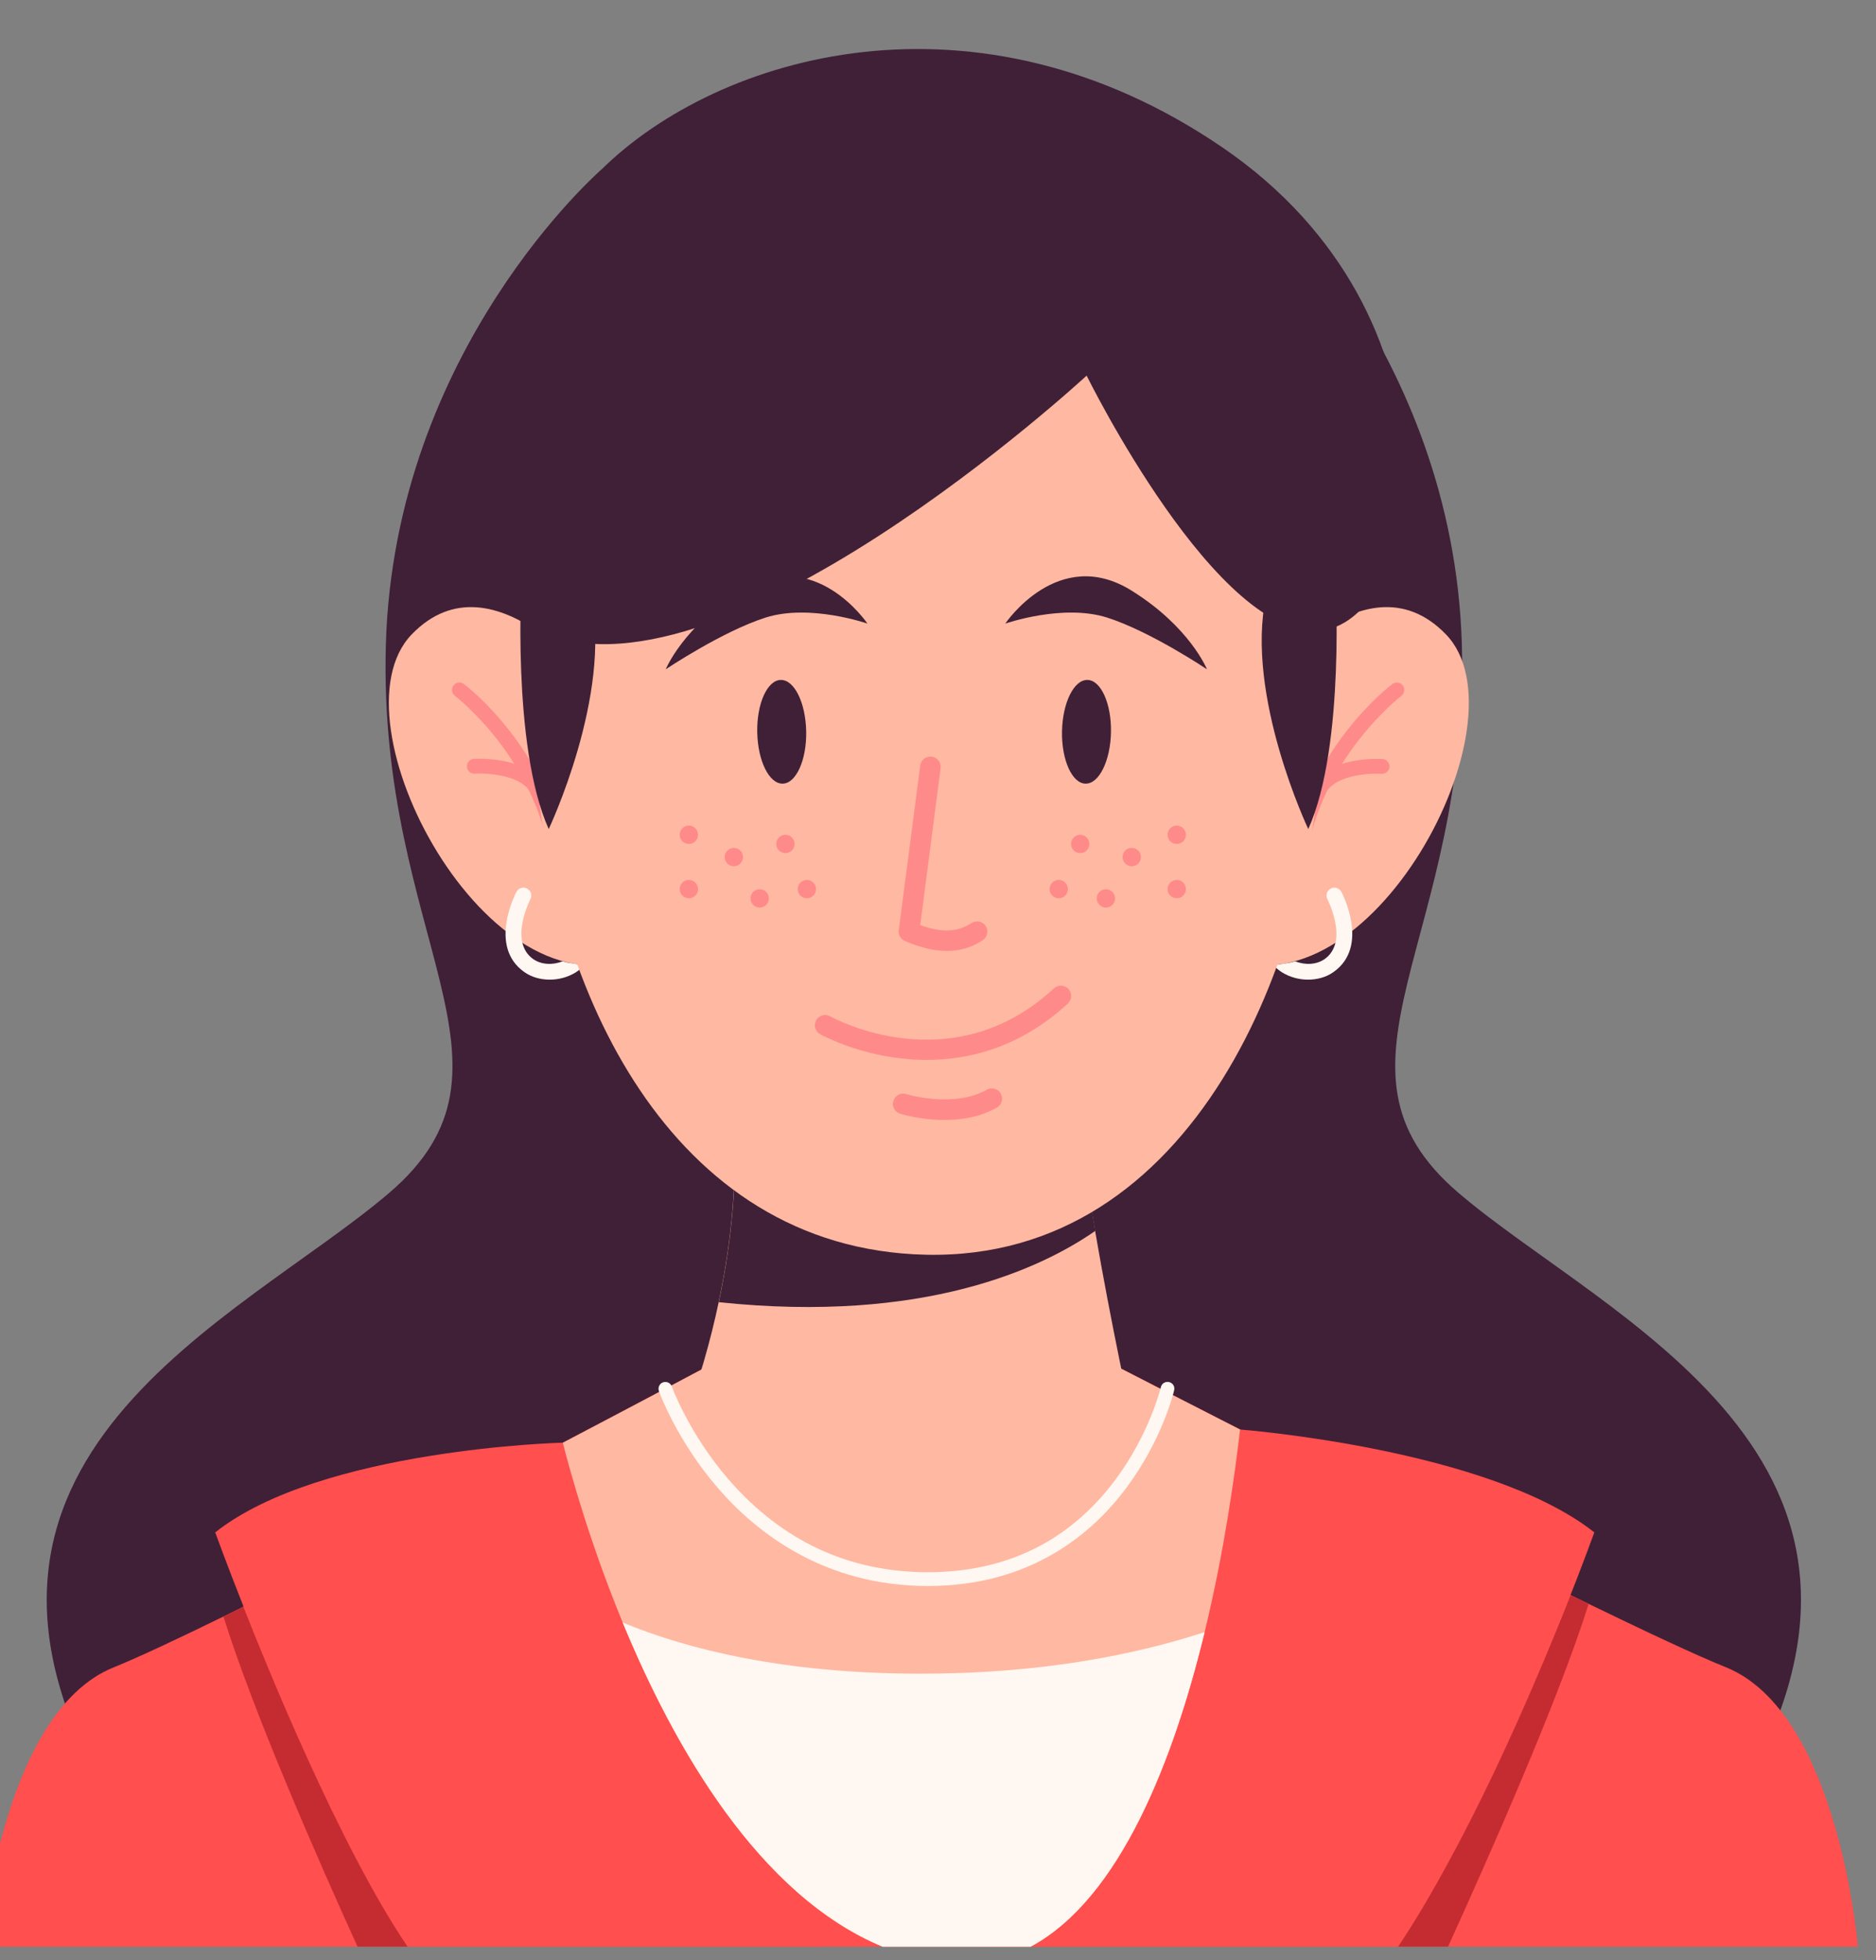 <?xml version="1.0" encoding="utf-8"?>
<!-- Generator: Adobe Illustrator 24.2.0, SVG Export Plug-In . SVG Version: 6.00 Build 0)  -->
<svg version="1.1" xmlns="http://www.w3.org/2000/svg" xmlns:xlink="http://www.w3.org/1999/xlink" x="0px" y="0px"
	 viewBox="0 0 137.2 143.31" style="enable-background:new 0 0 137.2 143.31;" xml:space="preserve">
<rect x="0" y="0" width="137.2" height="143.31" fill="#808080" stroke="none"/>
<style type="text/css">
	.st0{fill:#FFF7F1;}
	.st1{fill:#FF9A40;}
	.st2{fill:#E96D17;}
	.st3{fill:#FFB8A1;}
	.st4{fill:#3F2037;}
	.st5{fill:#FF8A8A;}
	.st6{opacity:0.5;}
	.st7{fill:#FFFFFF;}
	.st8{fill:#FF4F4E;}
	.st9{fill:#C42C31;}
	.st10{fill:#0075CF;}
	.st11{fill:#0056A8;}
	.st12{fill:#734669;}
</style>
<g id="BACKGROUND">
</g>
<g id="OBJECTS">
	<g>
		<g>
			<path class="st4" d="M43.96,12.42c0,0-15.11,13.09-15.74,34.68c-0.62,21.58,11.11,30.86,0.22,40.13
				c-10.89,9.28-35.11,19.32-20.42,44.31h59.84V16.9L43.96,12.42z"/>
		</g>
		<g>
			<path class="st4" d="M91.17,12.42c0,0,15.11,13.09,15.74,34.68c0.62,21.58-11.11,30.86-0.22,40.13s35.11,19.32,20.42,44.31H67.27
				V16.9L91.17,12.42z"/>
		</g>
		<g>
			<g>
				<path class="st8" d="M135.87,142.32H-1.33c0,0,1.38-17.12,9.66-20.43c1.71-0.69,4.56-2.02,8.01-3.71
					c0.48-0.23,0.97-0.47,1.46-0.72c0,0,0.01,0,0.01-0.01c7.17-3.55,16.39-8.33,23.35-11.98c5.93-3.11,10.23-5.4,10.23-5.4
					l1.05,0.23c9.75,2.18,19.88,2.1,29.59-0.23c0,0,3.54,1.82,8.65,4.43c3.02,1.54,6.6,3.36,10.33,5.23
					c10.01,5.04,21.05,10.49,25.19,12.15C134.49,125.2,135.87,142.32,135.87,142.32z"/>
			</g>
			<g>
				<path class="st9" d="M29.81,142.32h-3.66c-2.84-6.25-7.58-17.03-9.81-24.14c0.48-0.23,0.97-0.47,1.46-0.72
					C19.45,121.67,24.84,135,29.81,142.32z"/>
			</g>
			<g>
				<path class="st9" d="M102.24,142.32h3.66c2.84-6.25,8.05-17.94,10.28-25.05c-0.48-0.23-0.83-0.4-1.33-0.65
					C113.21,120.83,107.21,135,102.24,142.32z"/>
			</g>
			<g>
				<path class="st8" d="M60.08,142.32H30.11c-5.04-7.51-9.72-18.4-12.3-24.87c-1.3-3.28-2.07-5.42-2.07-5.42
					c7.73-6.12,25.42-6.56,25.42-6.56C47.46,113.92,55.59,131.86,60.08,142.32z"/>
			</g>
			<g>
				<path class="st8" d="M72.26,142.32h29.97c5.04-7.51,9.72-18.4,12.3-24.87c1.3-3.28,2.07-5.42,2.07-5.42
					c-7.73-6.12-25.9-7.52-25.9-7.52C84.4,112.95,76.75,131.86,72.26,142.32z"/>
			</g>
			<g>
				<path class="st3" d="M90.69,104.51c-0.37,3.23-1.14,8.84-2.59,14.81c-2.26,9.29-6.16,19.48-12.73,23H64.55
					c-9.04-3.75-15.22-14.53-19.01-23.7c-2.34-5.67-3.76-10.73-4.38-13.14c5.93-3.11,10.23-5.4,10.23-5.4l1.05,0.23
					c9.75,2.18,19.88,2.1,29.59-0.23C82.04,100.08,85.58,101.91,90.69,104.51z"/>
			</g>
			<g>
				<path class="st0" d="M88.1,119.32c-2.26,9.29-6.16,19.48-12.73,23H64.55c-9.04-3.75-15.22-14.53-19.01-23.7
					c4.74,1.96,11.81,3.74,21.81,3.74C76.14,122.36,83.01,120.98,88.1,119.32z"/>
			</g>
		</g>
		<g>
			<g>
				<g>
					<g>
						<g>
							<g>
								<path class="st3" d="M82.74,103.58c0,0-2.69,8.46-15.05,8.46c-14.42,0-17.82-7.69-17.82-7.69c1.25-3.32,2.11-6.4,2.69-9.15
									h0c1.07-5.04,1.22-8.99,1.15-11.42l25.33-1c0.23,2.15,0.62,4.67,1.05,7.21C81.25,96.74,82.74,103.58,82.74,103.58z"/>
							</g>
							<g>
								<path class="st0" d="M67.86,115.95c-7.56,0-12.51-3.88-15.33-7.13c-3.04-3.51-4.28-6.97-4.34-7.12
									c-0.09-0.26,0.04-0.55,0.3-0.64c0.26-0.09,0.55,0.04,0.64,0.3c0.01,0.03,1.25,3.45,4.17,6.82c3.9,4.48,8.79,6.76,14.55,6.76
									c5.74,0,10.35-2.26,13.7-6.73c2.52-3.36,3.34-6.77,3.35-6.8c0.06-0.27,0.33-0.43,0.6-0.37c0.27,0.06,0.44,0.33,0.37,0.6
									c-0.03,0.15-0.87,3.62-3.5,7.14C79.94,112.05,75.44,115.95,67.86,115.95z"/>
							</g>
						</g>
					</g>
				</g>
				<g>
					<g>
						<g>
							<g>
								<path class="st4" d="M80.1,89.99c-3.93,2.73-12.51,6.79-27.53,5.21c1.07-5.04,1.22-8.99,1.15-11.42l25.33-1
									C79.29,84.92,79.67,87.45,80.1,89.99z"/>
							</g>
						</g>
					</g>
				</g>
			</g>
			<g>
				<g>
					<g>
						<g>
							<g>
								<g>
									<path class="st3" d="M44.05,50.74c0,0-7.84-10.67-13.94-4.36c-6.1,6.32,5.66,28.31,16.33,23.52L44.05,50.74z"/>
								</g>
							</g>
						</g>
					</g>
					<g>
						<g>
							<g>
								<g>
									<path class="st5" d="M40.79,63.35c-0.27,0-0.5-0.2-0.54-0.47c-1.03-7.42-6.92-11.97-6.98-12.01
										c-0.24-0.18-0.28-0.52-0.1-0.76s0.52-0.28,0.76-0.1c0.26,0.19,6.31,4.87,7.4,12.72c0.04,0.3-0.17,0.57-0.46,0.61
										C40.84,63.35,40.82,63.35,40.79,63.35z"/>
								</g>
							</g>
						</g>
					</g>
					<g>
						<g>
							<g>
								<g>
									<path class="st5" d="M39.15,58.03c-0.17,0-0.34-0.08-0.45-0.24c-0.79-1.16-3.14-1.28-3.98-1.23
										c-0.3,0.02-0.56-0.21-0.57-0.51c-0.02-0.3,0.21-0.56,0.51-0.57c0.15-0.01,3.65-0.2,4.94,1.7c0.17,0.25,0.1,0.58-0.15,0.75
										C39.36,58,39.26,58.03,39.15,58.03z"/>
								</g>
							</g>
						</g>
					</g>
				</g>
				<g>
					<g>
						<g>
							<g>
								<g>
									<path class="st0" d="M41.6,70.39c-0.15-0.02-0.3-0.07-0.46-0.11c-0.72,0.29-1.55,0.25-2.14-0.16
										c-1.81-1.27-0.23-4.33-0.21-4.38c0.15-0.28,0.04-0.63-0.24-0.78c-0.28-0.15-0.63-0.04-0.78,0.24
										c-0.09,0.16-2.07,4,0.57,5.86c0.53,0.38,1.19,0.56,1.87,0.56c0.66,0,1.33-0.18,1.91-0.54c0.23-0.15,0.43-0.32,0.61-0.51
										C42.34,70.52,41.98,70.45,41.6,70.39z"/>
								</g>
							</g>
						</g>
					</g>
				</g>
			</g>
			<g>
				<g>
					<g>
						<g>
							<g>
								<g>
									<path class="st3" d="M91.81,50.74c0,0,7.84-10.67,13.94-4.36c6.1,6.32-5.66,28.31-16.33,23.52L91.81,50.74z"/>
								</g>
							</g>
						</g>
					</g>
					<g>
						<g>
							<g>
								<g>
									<path class="st5" d="M94.97,63.35c-0.02,0-0.05,0-0.08-0.01c-0.3-0.04-0.5-0.31-0.46-0.61c1.09-7.85,7.14-12.53,7.4-12.72
										c0.24-0.18,0.58-0.13,0.76,0.1c0.18,0.24,0.13,0.58-0.1,0.76c-0.06,0.04-5.96,4.61-6.98,12.01
										C95.47,63.16,95.24,63.35,94.97,63.35z"/>
								</g>
							</g>
						</g>
					</g>
					<g>
						<g>
							<g>
								<g>
									<path class="st5" d="M96.61,58.03c-0.1,0-0.21-0.03-0.3-0.09c-0.25-0.17-0.31-0.5-0.14-0.75c1.29-1.91,4.79-1.71,4.94-1.7
										c0.3,0.02,0.52,0.28,0.51,0.57c-0.02,0.3-0.28,0.53-0.57,0.51c-0.84-0.05-3.19,0.07-3.98,1.23
										C96.96,57.94,96.78,58.03,96.61,58.03z"/>
								</g>
							</g>
						</g>
					</g>
				</g>
				<g>
					<g>
						<g>
							<g>
								<g>
									<path class="st0" d="M94.27,70.39c0.15-0.02,0.3-0.07,0.46-0.11c0.72,0.29,1.55,0.25,2.14-0.16
										c1.81-1.27,0.23-4.33,0.21-4.38c-0.15-0.28-0.04-0.63,0.24-0.78c0.28-0.15,0.63-0.04,0.78,0.24c0.09,0.16,2.07,4-0.57,5.86
										c-0.53,0.38-1.19,0.56-1.87,0.56c-0.66,0-1.33-0.18-1.91-0.54c-0.23-0.15-0.43-0.32-0.61-0.51
										C93.53,70.52,93.89,70.45,94.27,70.39z"/>
								</g>
							</g>
						</g>
					</g>
				</g>
			</g>
			<g>
				<g>
					<g>
						<g>
							<path class="st3" d="M71.46,18.75c-23.17-0.68-34.02,11.72-32.25,37.31c1.1,15.9,9.65,35.23,28.47,35.67
								C87.3,92.19,96.23,69.94,96.66,53.5C97.1,36.21,93,24.64,78.69,19.95C77.7,19.63,72.52,18.78,71.46,18.75z"/>
						</g>
					</g>
				</g>
			</g>
			<g>
				<g>
					<path class="st5" d="M51.05,61.03c0,0.37-0.3,0.67-0.67,0.67c-0.37,0-0.67-0.3-0.67-0.67s0.3-0.67,0.67-0.67
						C50.74,60.35,51.05,60.66,51.05,61.03z"/>
				</g>
				<g>
					<path class="st5" d="M54.34,62.66c0,0.37-0.3,0.67-0.67,0.67s-0.67-0.3-0.67-0.67s0.3-0.67,0.67-0.67S54.34,62.28,54.34,62.66z
						"/>
				</g>
				<g>
					<path class="st5" d="M51.05,65c0,0.37-0.3,0.67-0.67,0.67c-0.37,0-0.67-0.3-0.67-0.67c0-0.37,0.3-0.67,0.67-0.67
						C50.74,64.33,51.05,64.63,51.05,65z"/>
				</g>
				<g>
					<path class="st5" d="M56.23,65.68c0,0.37-0.3,0.67-0.67,0.67c-0.37,0-0.67-0.3-0.67-0.67c0-0.37,0.3-0.67,0.67-0.67
						C55.92,65,56.23,65.31,56.23,65.68z"/>
				</g>
				<g>
					<path class="st5" d="M59.68,65c0,0.37-0.3,0.67-0.67,0.67s-0.67-0.3-0.67-0.67c0-0.37,0.3-0.67,0.67-0.67S59.68,64.63,59.68,65
						z"/>
				</g>
				<g>
					<path class="st5" d="M58.11,61.7c0,0.37-0.3,0.67-0.67,0.67s-0.67-0.3-0.67-0.67s0.3-0.67,0.67-0.67S58.11,61.33,58.11,61.7z"
						/>
				</g>
			</g>
			<g>
				<g>
					<path class="st5" d="M85.39,61.03c0,0.37,0.3,0.67,0.67,0.67c0.37,0,0.67-0.3,0.67-0.67s-0.3-0.67-0.67-0.67
						C85.7,60.35,85.39,60.66,85.39,61.03z"/>
				</g>
				<g>
					<path class="st5" d="M82.1,62.66c0,0.37,0.3,0.67,0.67,0.67c0.37,0,0.67-0.3,0.67-0.67s-0.3-0.67-0.67-0.67
						C82.4,61.98,82.1,62.28,82.1,62.66z"/>
				</g>
				<g>
					<path class="st5" d="M85.39,65c0,0.37,0.3,0.67,0.67,0.67c0.37,0,0.67-0.3,0.67-0.67c0-0.37-0.3-0.67-0.67-0.67
						C85.7,64.33,85.39,64.63,85.39,65z"/>
				</g>
				<g>
					<path class="st5" d="M80.21,65.68c0,0.37,0.3,0.67,0.67,0.67c0.37,0,0.67-0.3,0.67-0.67c0-0.37-0.3-0.67-0.67-0.67
						C80.52,65,80.21,65.31,80.21,65.68z"/>
				</g>
				<g>
					<path class="st5" d="M76.76,65c0,0.37,0.3,0.67,0.67,0.67c0.37,0,0.67-0.3,0.67-0.67c0-0.37-0.3-0.67-0.67-0.67
						C77.06,64.33,76.76,64.63,76.76,65z"/>
				</g>
				<g>
					<path class="st5" d="M78.33,61.7c0,0.37,0.3,0.67,0.67,0.67c0.37,0,0.67-0.3,0.67-0.67s-0.3-0.67-0.67-0.67
						C78.63,61.03,78.33,61.33,78.33,61.7z"/>
				</g>
			</g>
			<g>
				<g>
					<path class="st4" d="M40.13,60.61c0,0,4.64-9.79,3.09-17l-5.07-1.48C38.16,42.13,37.39,54.51,40.13,60.61z"/>
				</g>
				<g>
					<path class="st4" d="M95.68,60.61c0,0-4.64-9.79-3.09-17l5.07-1.48C97.65,42.13,98.43,54.51,95.68,60.61z"/>
				</g>
			</g>
			<g>
				<path class="st4" d="M43.96,12.42c-5.62,5.55-10,14.64-10.29,20.19c-0.3,5.62,1.14,11.21,5.36,13.35
					c13.18,6.7,40.44-18.5,40.44-18.5s9.62,19.55,17.19,18.63c7.58-0.92,10.8-22.97-7.24-35.3C71.41-1.52,52.57,3.92,43.96,12.42z"
					/>
			</g>
			<g>
				<path class="st4" d="M48.69,48.93c0,0,1.25-3.1,5.51-5.75c5.37-3.35,9.24,2.41,9.24,2.41s-4.21-1.47-7.45-0.44
					C52.82,46.16,48.69,48.93,48.69,48.93z"/>
			</g>
			<g>
				<path class="st4" d="M88.27,48.93c0,0-1.25-3.1-5.51-5.75c-5.37-3.35-9.24,2.41-9.24,2.41s4.21-1.47,7.45-0.44
					C84.14,46.16,88.27,48.93,88.27,48.93z"/>
			</g>
			<g>
				<path class="st5" d="M69.25,69.52c-0.93,0-1.95-0.24-3.07-0.73c-0.31-0.13-0.49-0.45-0.45-0.78l1.57-12.04
					c0.05-0.41,0.43-0.7,0.84-0.65c0.41,0.05,0.7,0.43,0.65,0.84L67.3,67.63c1.55,0.57,2.75,0.52,3.74-0.14
					c0.34-0.23,0.81-0.14,1.04,0.2c0.23,0.34,0.14,0.81-0.2,1.04C71.09,69.26,70.22,69.52,69.25,69.52z"/>
			</g>
			<g>
				<path class="st5" d="M67.76,77.49c-0.66,0-1.28-0.04-1.85-0.11c-3.43-0.39-5.82-1.72-5.93-1.77c-0.36-0.2-0.49-0.66-0.29-1.02
					c0.2-0.36,0.66-0.49,1.02-0.29l0,0c0.36,0.2,8.94,4.83,16.37-2.04c0.3-0.28,0.78-0.26,1.06,0.04c0.28,0.3,0.26,0.78-0.04,1.06
					C74.57,76.63,70.77,77.49,67.76,77.49z"/>
			</g>
			<g>
				<path class="st5" d="M69.07,81.88c-1.75,0-3.14-0.43-3.24-0.46c-0.4-0.12-0.62-0.54-0.49-0.94c0.12-0.4,0.54-0.62,0.94-0.49
					c0.05,0.02,3.48,1.04,5.89-0.32c0.36-0.2,0.82-0.08,1.02,0.28c0.2,0.36,0.08,0.82-0.28,1.02
					C71.67,81.68,70.29,81.88,69.07,81.88z"/>
			</g>
			<g>
				<g>
					<g>
						<g>
							<g>
								<g>
									<path class="st4" d="M58.96,53.47c0.04,2.09-0.74,3.81-1.72,3.82c-0.99,0.02-1.82-1.67-1.86-3.76
										c-0.04-2.09,0.74-3.81,1.72-3.82C58.09,49.69,58.92,51.37,58.96,53.47z"/>
								</g>
							</g>
						</g>
					</g>
				</g>
				<g>
					<g>
						<g>
							<g>
								<g>
									<path class="st4" d="M77.67,53.47c-0.04,2.09,0.74,3.81,1.72,3.82c0.99,0.02,1.82-1.67,1.86-3.76
										c0.04-2.09-0.74-3.81-1.72-3.82C78.54,49.69,77.71,51.37,77.67,53.47z"/>
								</g>
							</g>
						</g>
					</g>
				</g>
			</g>
		</g>
	</g>
</g>
</svg>
